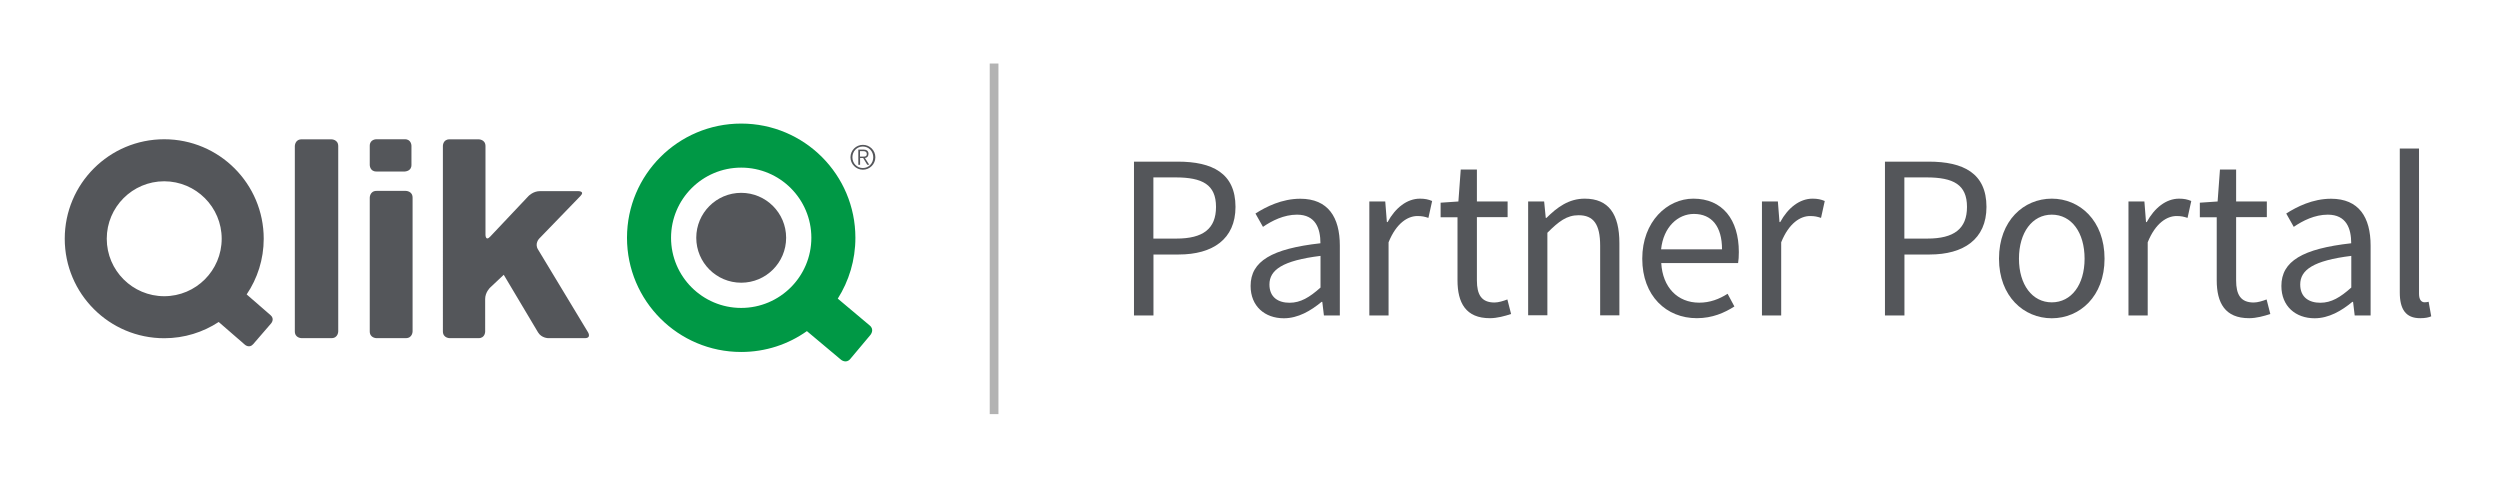 <?xml version="1.0" encoding="utf-8"?>
<!-- Generator: Adobe Illustrator 23.0.1, SVG Export Plug-In . SVG Version: 6.00 Build 0)  -->
<svg version="1.1" id="Layer_1" xmlns="http://www.w3.org/2000/svg" xmlns:xlink="http://www.w3.org/1999/xlink" x="0px" y="0px"
	 viewBox="0 0 309.33 59.09" style="enable-background:new 0 0 309.33 59.09;" xml:space="preserve">
<style type="text/css">
	.st0{fill:#54565A;}
	.st1{fill:#009845;}
	.st2{fill:#B3B3B3;}
</style>
<g>
	<path class="st0" d="M140.31,20h5.42c4.26,0,7.14,1.42,7.14,5.6c0,4-2.84,5.89-7.02,5.89h-3.13v7.54h-2.41V20z M145.56,29.52
		c3.31,0,4.9-1.22,4.9-3.92c0-2.76-1.68-3.65-5.02-3.65h-2.73v7.57H145.56z"/>
	<path class="st0" d="M154.74,35.38c0-3.07,2.64-4.61,8.64-5.28c0-1.8-0.58-3.54-2.9-3.54c-1.62,0-3.1,0.75-4.21,1.51l-0.93-1.65
		c1.31-0.84,3.28-1.83,5.54-1.83c3.45,0,4.9,2.29,4.9,5.8v8.64h-1.97l-0.2-1.68h-0.09c-1.33,1.1-2.9,2.03-4.67,2.03
		C156.51,39.38,154.74,37.9,154.74,35.38z M163.39,35.58v-3.92c-4.7,0.58-6.32,1.74-6.32,3.54c0,1.6,1.1,2.26,2.49,2.26
		C160.92,37.46,162.02,36.8,163.39,35.58z"/>
	<path class="st0" d="M169.43,24.93h1.97l0.2,2.55h0.09c0.96-1.77,2.41-2.9,4-2.9c0.61,0,1.04,0.09,1.51,0.29l-0.46,2.09
		c-0.46-0.15-0.78-0.23-1.36-0.23c-1.19,0-2.61,0.87-3.57,3.25v9.05h-2.38V24.93z"/>
	<path class="st0" d="M180.34,34.68v-7.8h-2.09v-1.8l2.2-0.15l0.29-3.95h2v3.95h3.8v1.94h-3.8v7.83c0,1.74,0.55,2.73,2.18,2.73
		c0.49,0,1.13-0.2,1.59-0.38l0.46,1.8c-0.78,0.26-1.74,0.52-2.61,0.52C181.36,39.38,180.34,37.46,180.34,34.68z"/>
	<path class="st0" d="M189.09,24.93h1.97l0.2,2.03h0.09c1.33-1.33,2.78-2.38,4.73-2.38c2.96,0,4.29,1.91,4.29,5.51v8.93h-2.38v-8.62
		c0-2.64-0.81-3.77-2.67-3.77c-1.45,0-2.44,0.75-3.86,2.17v10.21h-2.38V24.93z"/>
	<path class="st0" d="M203.2,32.01c0-4.61,3.1-7.43,6.32-7.43c3.6,0,5.63,2.58,5.63,6.61c0,0.49-0.03,1.02-0.09,1.36h-9.51
		c0.17,2.99,2,4.9,4.7,4.9c1.33,0,2.47-0.44,3.51-1.1l0.84,1.57c-1.22,0.78-2.73,1.45-4.64,1.45
		C206.19,39.38,203.2,36.62,203.2,32.01z M213.07,30.85c0-2.84-1.28-4.38-3.48-4.38c-1.97,0-3.77,1.6-4.06,4.38H213.07z"/>
	<path class="st0" d="M218.01,24.93h1.97l0.2,2.55h0.09c0.96-1.77,2.41-2.9,4-2.9c0.61,0,1.04,0.09,1.51,0.29l-0.46,2.09
		c-0.46-0.15-0.78-0.23-1.36-0.23c-1.19,0-2.61,0.87-3.57,3.25v9.05h-2.38V24.93z"/>
	<path class="st0" d="M233.23,20h5.42c4.26,0,7.14,1.42,7.14,5.6c0,4-2.84,5.89-7.02,5.89h-3.13v7.54h-2.41V20z M238.48,29.52
		c3.31,0,4.9-1.22,4.9-3.92c0-2.76-1.68-3.65-5.02-3.65h-2.73v7.57H238.48z"/>
	<path class="st0" d="M247.34,32.01c0-4.73,3.08-7.43,6.53-7.43c3.45,0,6.53,2.7,6.53,7.43c0,4.67-3.08,7.37-6.53,7.37
		C250.42,39.38,247.34,36.68,247.34,32.01z M257.93,32.01c0-3.25-1.62-5.45-4.06-5.45c-2.41,0-4.06,2.2-4.06,5.45
		c0,3.22,1.65,5.4,4.06,5.4C256.3,37.41,257.93,35.23,257.93,32.01z"/>
	<path class="st0" d="M263.36,24.93h1.97l0.2,2.55h0.09c0.96-1.77,2.41-2.9,4-2.9c0.61,0,1.04,0.09,1.51,0.29l-0.46,2.09
		c-0.46-0.15-0.78-0.23-1.36-0.23c-1.19,0-2.61,0.87-3.57,3.25v9.05h-2.38V24.93z"/>
	<path class="st0" d="M274.28,34.68v-7.8h-2.09v-1.8l2.2-0.15l0.29-3.95h2v3.95h3.8v1.94h-3.8v7.83c0,1.74,0.55,2.73,2.18,2.73
		c0.49,0,1.13-0.2,1.59-0.38l0.46,1.8c-0.78,0.26-1.74,0.52-2.61,0.52C275.29,39.38,274.28,37.46,274.28,34.68z"/>
	<path class="st0" d="M282.28,35.38c0-3.07,2.64-4.61,8.64-5.28c0-1.8-0.58-3.54-2.9-3.54c-1.62,0-3.1,0.75-4.21,1.51l-0.93-1.65
		c1.31-0.84,3.28-1.83,5.54-1.83c3.45,0,4.9,2.29,4.9,5.8v8.64h-1.97l-0.2-1.68h-0.09c-1.33,1.1-2.9,2.03-4.67,2.03
		C284.05,39.38,282.28,37.9,282.28,35.38z M290.93,35.58v-3.92c-4.7,0.58-6.32,1.74-6.32,3.54c0,1.6,1.1,2.26,2.49,2.26
		C288.46,37.46,289.56,36.8,290.93,35.58z"/>
	<path class="st0" d="M296.93,36.19V18.38h2.38v17.98c0,0.75,0.32,1.04,0.67,1.04c0.15,0,0.26,0,0.52-0.06l0.32,1.8
		c-0.32,0.14-0.73,0.23-1.36,0.23C297.66,39.38,296.93,38.25,296.93,36.19z"/>
</g>
<g>
	<path class="st0" d="M66.56,30.85c-0.43-0.72,0.15-1.32,0.15-1.32l5.11-5.28c0.58-0.6-0.26-0.6-0.26-0.6H66.8
		c-0.84,0-1.41,0.61-1.41,0.61l-4.74,5.02c-0.58,0.61-0.58-0.23-0.58-0.23V18.08c0-0.84-0.84-0.84-0.84-0.84h-3.62
		c-0.81,0-0.81,0.81-0.81,0.81V41c0,0.84,0.84,0.84,0.84,0.84h3.58c0.81,0,0.81-0.81,0.81-0.81V37c0-0.84,0.61-1.41,0.61-1.41
		L62.33,34l4.24,7.12c0.43,0.72,1.27,0.72,1.27,0.72h4.52c0.84,0,0.4-0.72,0.4-0.72L66.56,30.85L66.56,30.85z M51.05,41V24.46
		c0-0.84-0.84-0.84-0.84-0.84h-3.62c-0.84,0-0.84,0.84-0.84,0.84V41c0,0.84,0.84,0.84,0.84,0.84h3.62C51.05,41.84,51.05,41,51.05,41
		L51.05,41z M50.91,20.41v-2.37c0,0,0-0.81-0.81-0.81h-3.54c0,0-0.81,0-0.81,0.81v2.37c0,0,0,0.81,0.81,0.81h3.54
		C50.1,21.21,50.91,21.21,50.91,20.41L50.91,20.41z M41.85,41V18.08c0-0.84-0.84-0.84-0.84-0.84h-3.69c-0.84,0-0.84,0.84-0.84,0.84
		V41c0,0.84,0.84,0.84,0.84,0.84h3.69C41.85,41.84,41.85,41,41.85,41L41.85,41z M33.55,40.01c0,0,0.47-0.54-0.07-1.01l-2.96-2.57
		c1.33-1.97,2.11-4.34,2.11-6.89c0-6.8-5.51-12.31-12.31-12.31c-6.8,0-12.31,5.51-12.31,12.31c0,6.8,5.51,12.31,12.31,12.31
		c2.49,0,4.8-0.74,6.74-2.01l3.25,2.82c0,0,0.54,0.47,1.01-0.07L33.55,40.01L33.55,40.01z M27.43,29.54c0,3.92-3.18,7.11-7.11,7.11
		c-3.92,0-7.11-3.18-7.11-7.11c0-3.92,3.18-7.11,7.11-7.11C24.25,22.44,27.43,25.62,27.43,29.54L27.43,29.54z"/>
	<path class="st1" d="M107.61,40.27l-3.95-3.32c1.38-2.18,2.18-4.76,2.18-7.53c0-7.8-6.32-14.13-14.13-14.13
		c-7.8,0-14.13,6.32-14.13,14.13c0,7.8,6.32,14.13,14.13,14.13c3.03,0,5.83-0.95,8.13-2.58l4.22,3.54c0,0,0.63,0.53,1.15-0.1
		l2.5-2.98C107.71,41.42,108.24,40.79,107.61,40.27L107.61,40.27z M100.39,29.42c0,4.79-3.89,8.68-8.68,8.68
		c-4.79,0-8.68-3.89-8.68-8.68c0-4.79,3.89-8.68,8.68-8.68C96.5,20.74,100.39,24.62,100.39,29.42L100.39,29.42z"/>
	<path class="st0" d="M86.15,29.42c0-3.07,2.49-5.56,5.56-5.56c3.07,0,5.56,2.49,5.56,5.56c0,3.07-2.49,5.56-5.56,5.56
		C88.64,34.98,86.15,32.49,86.15,29.42L86.15,29.42z"/>
	<g>
		<path class="st0" d="M105.23,19.46c0-0.85,0.69-1.54,1.54-1.54c0.85,0,1.54,0.69,1.54,1.54c0,0.84-0.69,1.54-1.54,1.54
			C105.92,21,105.23,20.3,105.23,19.46z M106.76,18.13c-0.73,0-1.29,0.59-1.29,1.33c0,0.74,0.56,1.33,1.29,1.33
			c0.74,0,1.29-0.59,1.29-1.33C108.05,18.72,107.5,18.13,106.76,18.13z M106.41,20.39h-0.21v-1.88h0.68c0.32,0,0.58,0.16,0.58,0.52
			c0,0.3-0.16,0.49-0.44,0.52l0.53,0.83h-0.25l-0.5-0.83h-0.38V20.39z M106.41,19.38h0.42c0.25,0,0.42-0.05,0.42-0.34
			c0-0.24-0.18-0.34-0.42-0.34h-0.42V19.38z"/>
	</g>
</g>
<rect x="122.46" y="7.86" class="st2" width="1.08" height="43.38"/>
</svg>
